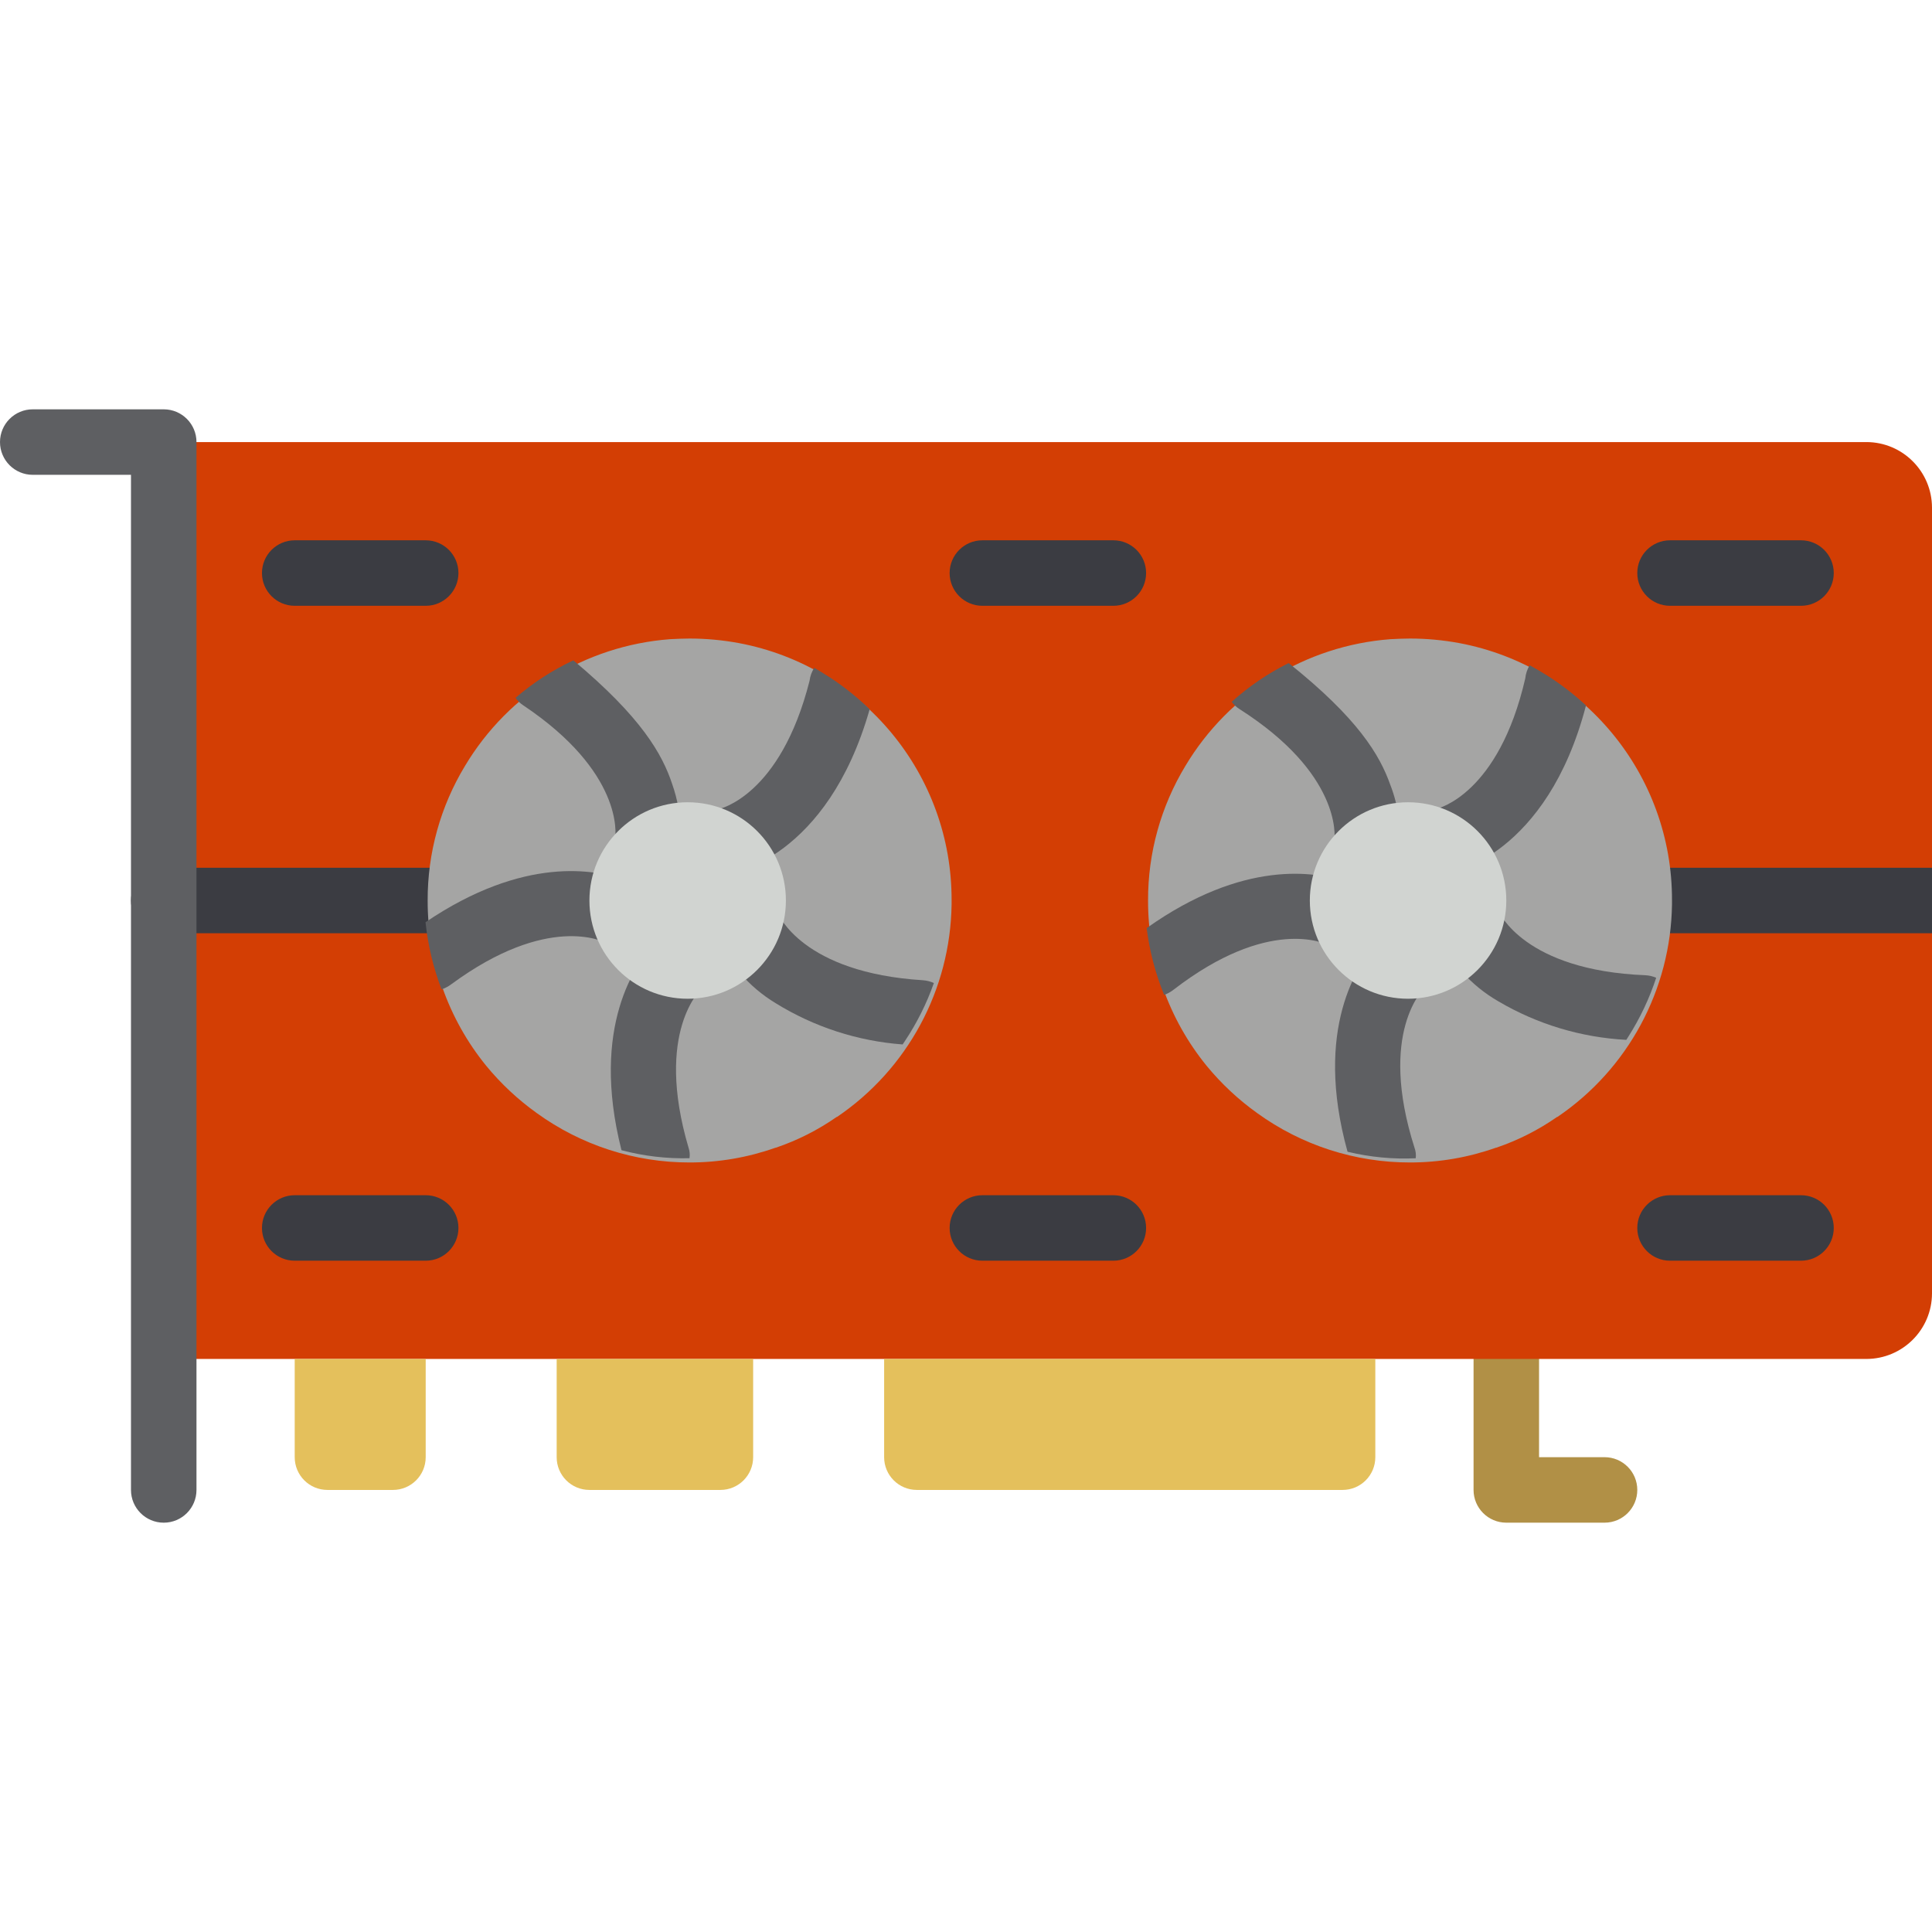 <?xml version="1.0" encoding="UTF-8" standalone="no"?>
<svg
   xmlns:dc="http://purl.org/dc/elements/1.1/"
   xmlns:cc="http://creativecommons.org/ns#"
   xmlns:rdf="http://www.w3.org/1999/02/22-rdf-syntax-ns#"
   xmlns:svg="http://www.w3.org/2000/svg"
   xmlns="http://www.w3.org/2000/svg"
   xmlns:sodipodi="http://sodipodi.sourceforge.net/DTD/sodipodi-0.dtd"
   xmlns:inkscape="http://www.inkscape.org/namespaces/inkscape"
   version="1.1"
   id="Capa_1"
   x="0px"
   y="0px"
   viewBox="0 0 512 512"
   style="enable-background:new 0 0 512 512;"
   xml:space="preserve"
   width="512px"
   height="512px"
   class=""
   sodipodi:docname="radeonLow-2.svg"
   inkscape:version="0.92.3 (2405546, 2018-03-11)"><defs
   id="defs759" /><sodipodi:namedview
   pagecolor="#ffffff"
   bordercolor="#666666"
   borderopacity="1"
   objecttolerance="10"
   gridtolerance="10"
   guidetolerance="10"
   inkscape:pageopacity="0"
   inkscape:pageshadow="2"
   inkscape:window-width="1920"
   inkscape:window-height="1017"
   id="namedview757"
   showgrid="false"
   inkscape:zoom="1.3037281"
   inkscape:cx="292.89392"
   inkscape:cy="166.1629"
   inkscape:window-x="-8"
   inkscape:window-y="-8"
   inkscape:window-maximized="1"
   inkscape:current-layer="g752" /><g
   id="g754"><g
     id="g752">
	<path
   style="fill:#B19046;"
   d="M425.22,403.525h-26.034c-4.793,0-8.678-3.885-8.678-8.678v-34.712c0-4.793,3.885-8.678,8.678-8.678   c4.793,0,8.678,3.885,8.678,8.678v26.034h17.356c4.793,0,8.678,3.885,8.678,8.678C433.898,399.64,430.013,403.525,425.22,403.525z"
   data-original="#B19046"
   class=""
   id="path686" />
	<path
   style="fill:#D33E04"
   d="M512,134.508V342.78c-0.028,9.574-7.782,17.328-17.356,17.356H43.39V117.153h451.254   C504.218,117.181,511.972,124.935,512,134.508z"
   data-original="#4482C3"
   class="active-path"
   data-old_color="#D33F05"
   id="path688" />
	<g
   id="g696">
		<path
   style="fill:#E4C05C;"
   d="M78.102,360.136h34.712v26.034c0,4.793-3.885,8.678-8.678,8.678H86.78    c-4.793,0-8.678-3.885-8.678-8.678V360.136z"
   data-original="#E4C05C"
   class=""
   id="path690" />
		<path
   style="fill:#E4C05C;"
   d="M147.525,360.136h52.068v26.034c0,4.793-3.885,8.678-8.678,8.678h-34.712    c-4.793,0-8.678-3.885-8.678-8.678V360.136z"
   data-original="#E4C05C"
   class=""
   id="path692" />
		<path
   style="fill:#E4C05C;"
   d="M234.305,360.136h130.169v26.034c0,4.793-3.885,8.678-8.678,8.678H242.983    c-4.793,0-8.678-3.885-8.678-8.678V360.136z"
   data-original="#E4C05C"
   class=""
   id="path694" />
	</g>
	<g
   id="g714">
		<path
   style="fill:#3B3C42"
   d="M477.288,160.542h-34.712c-4.793,0-8.678-3.885-8.678-8.678s3.885-8.678,8.678-8.678h34.712    c4.793,0,8.678,3.885,8.678,8.678S482.081,160.542,477.288,160.542z"
   data-original="#285680"
   class=""
   data-old_color="#3C3D42"
   id="path698" />
		<path
   style="fill:#3B3C42"
   d="M477.288,334.102h-34.712c-4.793,0-8.678-3.885-8.678-8.678c0-4.793,3.885-8.678,8.678-8.678    h34.712c4.793,0,8.678,3.885,8.678,8.678C485.966,330.216,482.081,334.102,477.288,334.102z"
   data-original="#285680"
   class=""
   data-old_color="#3C3D42"
   id="path700" />
		<path
   style="fill:#3B3C42"
   d="M112.814,160.542H78.102c-4.793,0-8.678-3.885-8.678-8.678s3.885-8.678,8.678-8.678h34.712    c4.793,0,8.678,3.885,8.678,8.678S117.606,160.542,112.814,160.542z"
   data-original="#285680"
   class=""
   data-old_color="#3C3D42"
   id="path702" />
		<path
   style="fill:#3B3C42"
   d="M112.814,334.102H78.102c-4.793,0-8.678-3.885-8.678-8.678c0-4.793,3.885-8.678,8.678-8.678h34.712    c4.793,0,8.678,3.885,8.678,8.678C121.492,330.216,117.606,334.102,112.814,334.102z"
   data-original="#285680"
   class=""
   data-old_color="#3C3D42"
   id="path704" />
		<path
   style="fill:#3B3C42"
   d="M295.051,160.542h-34.712c-4.793,0-8.678-3.885-8.678-8.678s3.885-8.678,8.678-8.678h34.712    c4.793,0,8.678,3.885,8.678,8.678S299.844,160.542,295.051,160.542z"
   data-original="#285680"
   class=""
   data-old_color="#3C3D42"
   id="path706" />
		<path
   style="fill:#3B3C42"
   d="M295.051,334.102h-34.712c-4.793,0-8.678-3.885-8.678-8.678c0-4.793,3.885-8.678,8.678-8.678    h34.712c4.793,0,8.678,3.885,8.678,8.678C303.729,330.216,299.844,334.102,295.051,334.102z"
   data-original="#285680"
   class=""
   data-old_color="#3C3D42"
   id="path708" />
		<path
   style="fill:#3B3C42"
   d="M121.492,247.322H43.39c-4.793,0-8.678-3.885-8.678-8.678c0-4.793,3.885-8.678,8.678-8.678h78.102    c4.793,0,8.678,3.885,8.678,8.678C130.169,243.437,126.284,247.322,121.492,247.322z"
   data-original="#285680"
   class=""
   data-old_color="#3C3D42"
   id="path710" />
		<path
   style="fill:#3B3C42"
   d="M512,229.966v17.356h-78.102c-4.793,0-8.678-3.885-8.678-8.678c0-4.793,3.885-8.678,8.678-8.678    H512z"
   data-original="#285680"
   class=""
   data-old_color="#3C3D42"
   id="path712" />
	</g>
	<path
   style="fill:#5E5F62;"
   d="M43.39,108.475H8.678c-4.793,0-8.678,3.885-8.678,8.678s3.885,8.678,8.678,8.678h26.034v269.017   c0,4.793,3.885,8.678,8.678,8.678s8.678-3.885,8.678-8.678V117.153C52.068,112.36,48.183,108.475,43.39,108.475z"
   data-original="#5E5F62"
   class=""
   id="path716" />
	<path
   style="fill:#A5A5A4;"
   d="M252.182,238.644v1.041c-0.318,22.607-11.658,43.634-30.373,56.32h-0.087   c-4.968,3.468-10.402,6.214-16.141,8.157h-0.087c-7.301,2.587-14.99,3.908-22.736,3.905c-14.553,0.021-28.74-4.566-40.526-13.104   c-4.981-3.564-9.474-7.765-13.364-12.496c-10.08-12.378-15.568-27.861-15.534-43.824c-0.04-12.572,3.383-24.912,9.893-35.666   c11.577-19.355,31.836-31.879,54.324-33.584c1.736-0.086,3.471-0.174,5.207-0.174c4.396,0.005,8.782,0.412,13.104,1.215   C228.621,176.625,252.302,205.305,252.182,238.644z"
   data-original="#A5A5A4"
   class=""
   id="path718" />
	<g
   id="g730"
   transform="rotate(33.502,184.06,236.691)">
		<path
   style="fill:#5e5f62"
   d="m 188.572,227.797 c -1.603,1.417 -3.675,2.19 -5.814,2.169 -3.621,0.027 -6.878,-2.196 -8.172,-5.577 -1.295,-3.381 -0.355,-7.211 2.358,-9.609 0.347,-0.347 11.889,-12.062 1.475,-41.828 -0.551,-1.106 -0.848,-2.322 -0.868,-3.558 1.736,-0.086 3.471,-0.174 5.207,-0.174 4.396,0.005 8.782,0.412 13.104,1.215 12.409,39.138 -6.422,56.581 -7.29,57.362 z"
   data-original="#5E5F62"
   class=""
   id="path720"
   inkscape:connector-curvature="0" />
		<path
   style="fill:#5e5f62"
   d="m 169.654,240.814 c -1.02,0.41 -2.111,0.616 -3.211,0.607 -3.484,0.001 -6.629,-2.085 -7.984,-5.294 -0.434,-0.955 -7.897,-15.707 -39.658,-15.881 -0.979,0.011 -1.951,-0.165 -2.864,-0.521 1.655,-5.889 4.108,-11.524 7.289,-16.748 23.344,2.603 33.41,7.723 40.005,12.93 3.341,2.543 6.268,5.587 8.678,9.025 1.032,1.434 1.905,2.976 2.603,4.599 1.743,4.458 -0.423,9.486 -4.858,11.283 z"
   data-original="#5E5F62"
   class=""
   id="path722"
   inkscape:connector-curvature="0" />
		<path
   style="fill:#5e5f62"
   d="m 180.241,251.661 c 0.014,0.522 -0.015,1.045 -0.087,1.562 -0.654,4.067 -4.046,7.133 -8.157,7.376 -1.041,0.087 -17.443,1.996 -28.377,31.848 -0.323,0.909 -0.792,1.759 -1.388,2.517 -4.981,-3.564 -9.474,-7.765 -13.364,-12.496 11.976,-29.071 29.852,-36.621 38.096,-38.53 1.42,-0.373 2.873,-0.606 4.339,-0.694 2.304,-0.079 4.545,0.766 6.223,2.347 1.678,1.58 2.656,3.765 2.715,6.07 z"
   data-original="#5E5F62"
   class=""
   id="path724"
   inkscape:connector-curvature="0" />
		<path
   style="fill:#5e5f62"
   d="m 221.722,296.005 c -4.968,3.468 -10.402,6.214 -16.141,8.157 h -0.087 c -25.079,-22.823 -24.125,-43.563 -22.91,-50.679 0.125,-0.856 0.328,-1.698 0.607,-2.517 0.951,-2.959 3.412,-5.182 6.451,-5.829 3.039,-0.647 6.193,0.382 8.266,2.697 2.073,2.315 2.749,5.562 1.771,8.512 -0.174,0.521 -4.339,16.748 20.306,37.489 0.747,0.574 1.342,1.318 1.737,2.17 z"
   data-original="#5E5F62"
   class=""
   id="path726"
   inkscape:connector-curvature="0" />
		<path
   style="fill:#5e5f62"
   d="m 252.182,238.644 v 1.041 c -10.443,5.848 -22.141,9.092 -34.104,9.459 -8.392,0.35 -16.673,-2.024 -23.604,-6.769 -2.439,-1.916 -3.665,-4.99 -3.213,-8.058 0.451,-3.068 2.511,-5.659 5.398,-6.791 2.887,-1.132 6.159,-0.631 8.576,1.312 0.434,0.26 14.232,9.719 42.088,-6.335 0.86,-0.484 1.801,-0.808 2.777,-0.955 1.401,5.59 2.1,11.333 2.082,17.096 z"
   data-original="#5E5F62"
   class=""
   id="path728"
   inkscape:connector-curvature="0" />
	</g>
	<path
   style="fill:#A5A5A4;"
   d="M443.097,238.644v1.041c-0.318,22.607-11.658,43.634-30.373,56.32h-0.087   c-4.968,3.468-10.402,6.214-16.141,8.157h-0.087c-7.301,2.587-14.99,3.908-22.736,3.905c-14.553,0.021-28.74-4.566-40.526-13.104   c-4.981-3.564-9.474-7.765-13.364-12.496c-10.08-12.378-15.568-27.861-15.534-43.824c-0.04-12.572,3.383-24.912,9.893-35.666   c11.577-19.355,31.836-31.879,54.324-33.584c1.736-0.086,3.471-0.174,5.207-0.174c4.396,0.005,8.782,0.412,13.104,1.215   C419.536,176.625,443.217,205.305,443.097,238.644z"
   data-original="#A5A5A4"
   class=""
   id="path732" />
	<g
   id="g744"
   transform="rotate(32.247,374.975,236.69)">
		<path
   style="fill:#5e5f62"
   d="m 379.487,227.797 c -1.603,1.417 -3.675,2.19 -5.814,2.169 -2.475,0 -4.836,-1.039 -6.508,-2.864 -0.694,-0.832 -1.25,-1.77 -1.649,-2.777 -1.234,-3.362 -0.307,-7.137 2.343,-9.546 0.347,-0.347 11.889,-12.062 1.475,-41.828 -0.551,-1.106 -0.848,-2.322 -0.868,-3.558 1.736,-0.086 3.471,-0.174 5.207,-0.174 4.396,0.005 8.782,0.412 13.104,1.215 12.409,39.139 -6.422,56.582 -7.29,57.363 z"
   data-original="#5E5F62"
   class=""
   id="path734"
   inkscape:connector-curvature="0" />
		<path
   style="fill:#5e5f62"
   d="m 360.569,240.814 c -1.02,0.41 -2.111,0.616 -3.211,0.607 -3.484,0.001 -6.629,-2.085 -7.984,-5.294 -0.434,-0.955 -7.897,-15.707 -39.658,-15.881 -0.979,0.011 -1.951,-0.165 -2.864,-0.521 1.655,-5.889 4.108,-11.524 7.29,-16.748 23.344,2.603 33.41,7.723 40.005,12.93 4.815,3.553 8.689,8.231 11.281,13.624 1.742,4.458 -0.424,9.486 -4.859,11.283 z"
   data-original="#5E5F62"
   class=""
   id="path736"
   inkscape:connector-curvature="0" />
		<path
   style="fill:#5e5f62"
   d="m 371.157,251.661 c 0.014,0.522 -0.015,1.045 -0.087,1.562 -0.654,4.067 -4.046,7.133 -8.157,7.376 -1.041,0.087 -17.443,1.996 -28.377,31.848 -0.323,0.909 -0.792,1.759 -1.388,2.517 -4.981,-3.564 -9.474,-7.765 -13.364,-12.496 11.976,-29.071 29.852,-36.621 38.096,-38.53 1.42,-0.373 2.873,-0.606 4.339,-0.694 2.308,-0.093 4.556,0.747 6.238,2.331 1.681,1.583 2.654,3.777 2.7,6.086 z"
   data-original="#5E5F62"
   class=""
   id="path738"
   inkscape:connector-curvature="0" />
		<path
   style="fill:#5e5f62"
   d="m 412.637,296.005 c -4.968,3.468 -10.402,6.214 -16.141,8.157 h -0.087 c -25.079,-22.823 -24.125,-43.563 -22.91,-50.679 0.125,-0.856 0.328,-1.698 0.607,-2.517 0.951,-2.959 3.412,-5.182 6.451,-5.829 3.039,-0.647 6.193,0.382 8.266,2.697 2.073,2.315 2.749,5.562 1.771,8.512 -0.174,0.521 -4.339,16.748 20.306,37.489 0.747,0.574 1.342,1.318 1.737,2.17 z"
   data-original="#5E5F62"
   class=""
   id="path740"
   inkscape:connector-curvature="0" />
		<path
   style="fill:#5e5f62"
   d="m 443.097,238.644 v 1.041 c -10.443,5.848 -22.141,9.092 -34.104,9.459 -8.392,0.35 -16.673,-2.024 -23.604,-6.769 -3.706,-2.981 -4.309,-8.395 -1.35,-12.118 2.959,-3.723 8.37,-4.357 12.11,-1.419 0.434,0.26 14.232,9.719 42.088,-6.335 0.86,-0.484 1.801,-0.808 2.777,-0.955 1.402,5.59 2.101,11.333 2.083,17.096 z"
   data-original="#5E5F62"
   class=""
   id="path742"
   inkscape:connector-curvature="0" />
	</g>
	<g
   id="g750">
		<circle
   style="fill:#D1D4D1"
   cx="182.237"
   cy="238.644"
   r="26.034"
   data-original="#D1D4D1"
   class=""
   id="circle746" />
		<circle
   style="fill:#D1D4D1"
   cx="373.153"
   cy="238.644"
   r="26.034"
   data-original="#D1D4D1"
   class=""
   id="circle748" />
	</g>
</g></g> </svg>